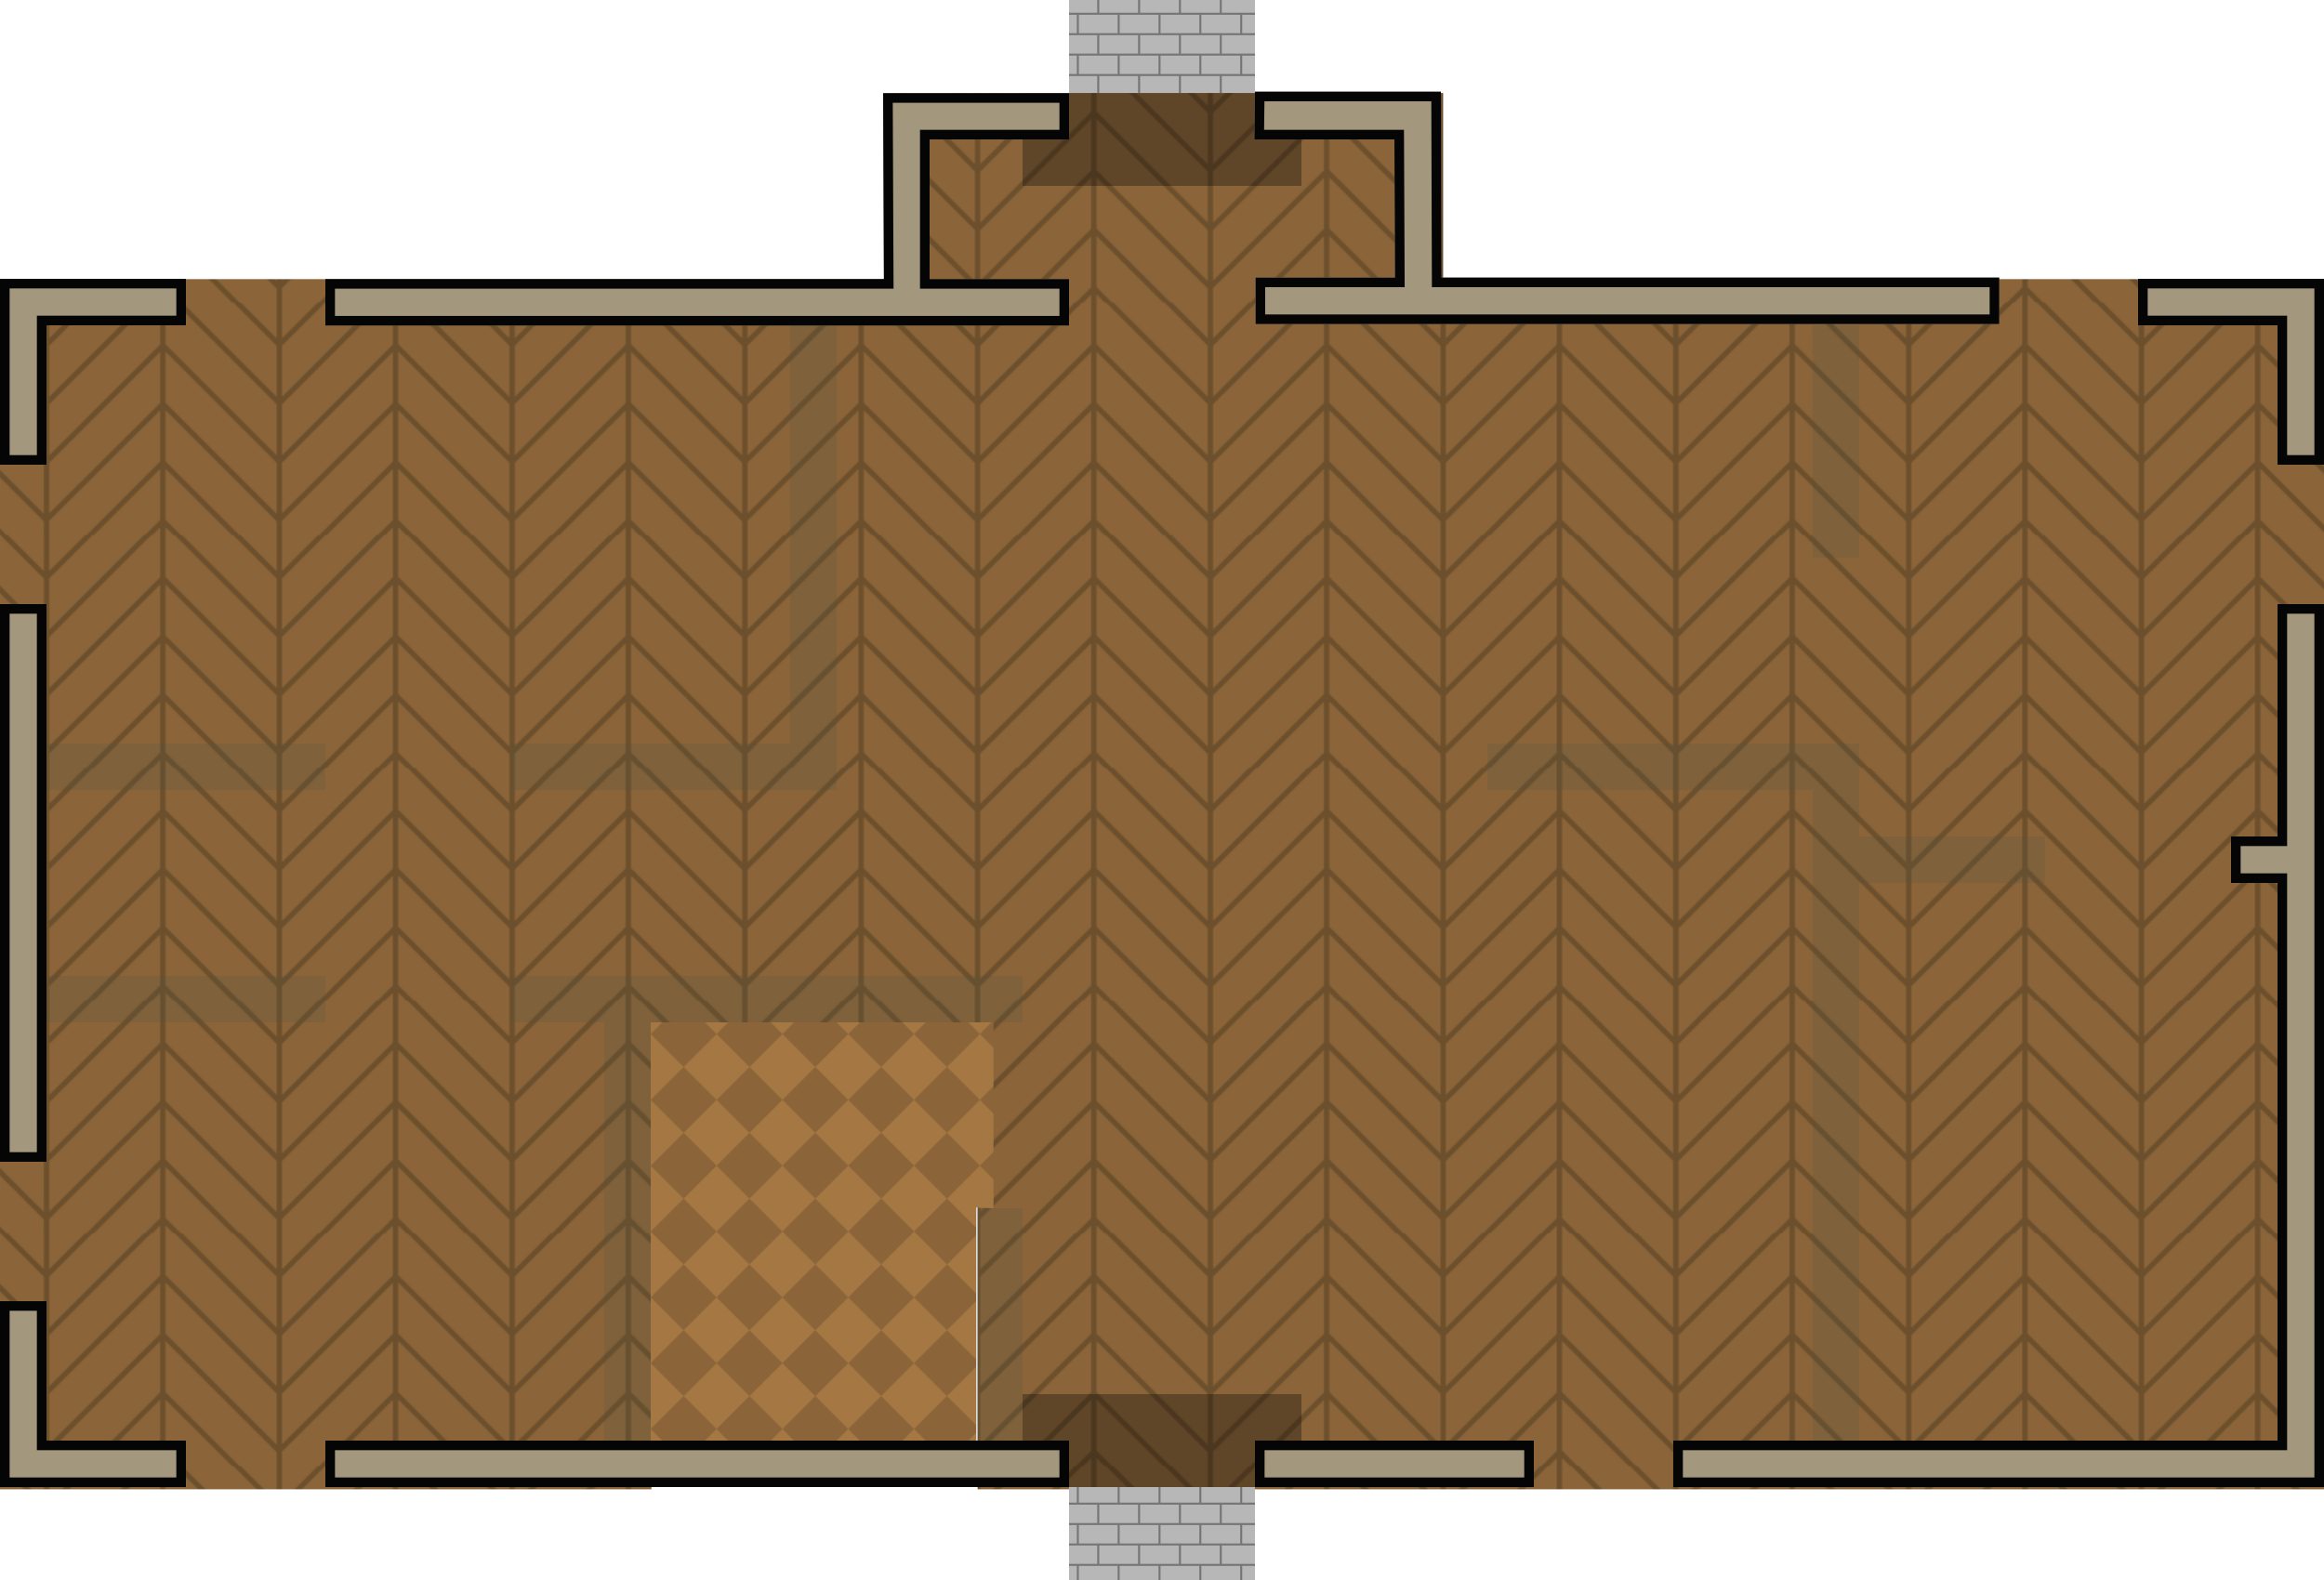 <svg xmlns="http://www.w3.org/2000/svg" xmlns:xlink="http://www.w3.org/1999/xlink" width="1600" height="1088" viewBox="0 0 423.333 287.867"><defs><pattern xlink:href="#a" id="e" patternTransform="translate(-288.006 480.007) scale(1)"/><pattern xlink:href="#b" id="q" patternTransform="rotate(-45 395.938 192.477) scale(.265)"/><pattern xlink:href="#c" id="f" patternTransform="matrix(0 .093 -.093 0 98.4 31.55)"/><pattern patternUnits="userSpaceOnUse" width="160" height="160" patternTransform="translate(142.971 268.336) scale(.265)" id="c"><path fill="none" stroke-width="3.78" d="M0 0h160v160H0z"/><path fill="none" stroke-width="3.78" d="M0 0h160v160H0z"/><path fill="none" stroke-width="3.78" d="M0 0h160v160H0z"/><path fill="#b7b7b7" stroke-width="18.898" stroke-miterlimit="10" d="M0 0h160v160H0z"/><path fill-opacity=".354" stroke-width="8.709" stroke-miterlimit="10" d="M36 0h4v160h-4zm40 0h4v160h-4zm40 0h4v160h-4z"/><path transform="rotate(90)" fill-opacity=".354" stroke-width="4.131" stroke-miterlimit="10" d="M36-76h4v36h-4zm120 40h4V0h-4zm-80-80h4v36h-4z"/><path fill-opacity=".354" stroke-width="8.709" stroke-miterlimit="10" d="M156 0h4v160h-4z"/><path transform="rotate(90)" fill-opacity=".354" stroke-width="4.131" stroke-miterlimit="10" d="M116-156h4v36h-4zm0 80h4v36h-4zm40-40h4v36h-4zM36-156h4v36h-4zM76-36h4V0h-4z"/></pattern><clipPath id="g"><path d="M-155.601 95.39h-33.867v33.866H-181v-25.4h25.4z" fill="#a3977d" stroke-width="3.175"/></clipPath><clipPath id="h"><path d="M-138.668 150.083h-8.466v101.6h8.466z" fill="#a3977d" stroke-width="2.898"/></clipPath><clipPath id="i"><path d="M-155.6 288.724v33.867h33.866v-8.467h-25.4v-25.4z" fill="#a3977d" stroke-width="3.175"/></clipPath><clipPath id="j"><path d="M301.6 323.838H183.065v-8.467h110.066v-101.6h-8.466v-8.466h8.466V162.97h8.467z" fill="#a3977d" stroke-width="3.175"/></clipPath><clipPath id="k"><path d="M259.266 82.35v8.466h25.4v25.4h8.466V82.35z" fill="#a3977d" stroke-width="3.175"/></clipPath><clipPath id="l"><path d="M-79.4 310.95v8.466H56.065v-8.466z" fill="#a3977d" stroke-width="5.94"/></clipPath><clipPath id="m"><path d="M98.399 327.883h50.8v-8.467H98.4z" fill="#a3977d" stroke-width="3.81"/></clipPath><clipPath id="n"><path d="M90.042 82.121v8.467h135.466V82.12h-101.6l-.109-33.867H89.932l-.109 8.696h25.51l.109 25.171z" fill="#a3977d" stroke-width="4.49"/></clipPath><clipPath id="o"><path d="M-87.868 82.396v8.466H47.6v-8.466H22.2V56.95h25.4v-8.42H13.732l.144 33.866z" fill="#a3977d" stroke-width="5.59"/></clipPath><pattern xlink:href="#d" id="p" patternTransform="matrix(0 .093 -.093 0 98.399 306.716)"/><pattern patternUnits="userSpaceOnUse" width="160" height="160" patternTransform="translate(142.971 268.336) scale(.265)" id="d"><path fill="none" stroke-width="3.78" d="M0 0h160v160H0z"/><path fill="none" stroke-width="3.78" d="M0 0h160v160H0z"/><path fill="none" stroke-width="3.78" d="M0 0h160v160H0z"/><path fill="#b7b7b7" stroke-width="18.898" stroke-miterlimit="10" d="M0 0h160v160H0z"/><path fill-opacity=".354" stroke-width="8.709" stroke-miterlimit="10" d="M36 0h4v160h-4zm40 0h4v160h-4zm40 0h4v160h-4z"/><path transform="rotate(90)" fill-opacity=".354" stroke-width="4.131" stroke-miterlimit="10" d="M36-76h4v36h-4zm120 40h4V0h-4zm-80-80h4v36h-4z"/><path fill-opacity=".354" stroke-width="8.709" stroke-miterlimit="10" d="M156 0h4v160h-4z"/><path transform="rotate(90)" fill-opacity=".354" stroke-width="4.131" stroke-miterlimit="10" d="M116-156h4v36h-4zm0 80h4v36h-4zm40-40h4v36h-4zM36-156h4v36h-4zM76-36h4V0h-4z"/></pattern><pattern patternUnits="userSpaceOnUse" width="64" height="64" patternTransform="translate(-20.134 336.35) scale(.265)" id="b"><path d="M0 0h64v64H0z" fill="#8b6539" stroke-width=".516"/><path fill="none" stroke-width="3.78" d="M0 0h64v64H0z"/><path fill="none" stroke-width="3.78" d="M0 0h64v64H0z"/><path fill="none" stroke-width="1.89" d="M0 0h64v64H0z"/><path d="M32 0h32v32H32zM0 32h32v32H0z" fill="#a47743" stroke-width=".258"/></pattern><pattern patternUnits="userSpaceOnUse" width="159.999" height="160" patternTransform="translate(-131.114 135.467) scale(.265)" id="a"><path fill="#8b6539" stroke-width="18.898" stroke-miterlimit="10" d="M0 0h159.999v160H0z"/><path d="M0 0v159.999h1.778v-9.881L78.133 74.12v35.22L27.473 160h5.029l45.631-45.632v35.197L67.7 160h5.028l5.406-5.406V160h3.556v-5.581L87.272 160H92.3l-9.786-9.786-.825-.825v-35.197L127.496 160h5.031l-50.013-50.012-.825-.824V73.965l76.533 76.531v9.503h1.777V0h-1.777v24.79L133.432 0h-5.03l29.82 29.82v35.197L93.206 0h-5.03l70.046 70.045v35.198L82.514 29.535l-.825-.825V0h-3.556v28.887L1.778 105.243V70.045L71.82 0h-5.028L1.778 65.017V29.82L31.598 0h-5.032L1.778 24.788V0zm81.689 33.738l76.533 76.532v35.198L82.514 69.76l-.825.825v-.004l.825-.82-.825-.825zm-3.556.177v35.189L1.778 145.102V110.27z" fill-opacity=".222" stroke-width="18.898" stroke-miterlimit="10"/></pattern></defs><path d="M608 16v128H0v832h447.778L448 656h224v320h928V144H992V16z" transform="translate(0 12.7) scale(.265)" fill="url(#e)"/><path d="M177.8 220.133v42.334h8.467v-42.334zM93.133 177.8v8.467h16.934v76.2h8.466v-76.2h67.734V177.8zm-33.866 0h-50.8v8.467h50.8zm0-42.333h-50.8v8.466h50.8zm211.666 8.466H330.2v118.534h8.467v-101.6h33.866V152.4h-33.866v-16.933h-67.734zm67.734-84.666h-8.525l.058 42.333h8.467zm-194.734 0v76.2h-50.8v8.466H152.4V59.267z" fill="#515347" fill-opacity=".196"/><path d="M56.066 40.016h33.866V56.95H56.066z" fill="url(#f)" transform="translate(138.668 -40.016)"/><path d="M-155.601 95.39h-33.867v33.866H-181v-25.4h25.4z" clip-path="url(#g)" transform="translate(189.468 -44.59)" fill="#a3977d" stroke="#050505" stroke-width="3.5"/><path d="M-138.668 150.083h-8.466v101.6h8.466z" clip-path="url(#h)" transform="translate(147.134 -40.016)" fill="#a3977d" stroke="#050505" stroke-width="3.5"/><path d="M-155.6 288.724v33.867h33.866v-8.467h-25.4v-25.4z" clip-path="url(#i)" transform="translate(155.601 -51.657)" fill="#a3977d" stroke="#050505" stroke-width="3.5"/><path d="M301.6 323.838H183.065v-8.467h110.066v-101.6h-8.466v-8.466h8.466V162.97h8.467z" clip-path="url(#j)" transform="translate(121.734 -52.905)" fill="#a3977d" stroke="#050505" stroke-width="3.5"/><path d="M259.266 82.35v8.466h25.4v25.4h8.466V82.35z" clip-path="url(#k)" transform="translate(130.201 -31.55)" fill="#a3977d" stroke="#050505" stroke-width="3.5"/><path fill-opacity=".305" d="M186.267 254h50.8v16.933h-50.8z"/><path d="M-79.4 310.95v8.466H56.065v-8.466z" clip-path="url(#l)" transform="translate(138.668 -48.483)" fill="#a3977d" stroke="#050505" stroke-width="3.5"/><path d="M98.399 327.883h50.8v-8.467H98.4z" clip-path="url(#m)" transform="translate(130.201 -56.95)" fill="#a3977d" stroke="#050505" stroke-width="3.5"/><path fill-opacity=".305" d="M186.267 16.934h50.8v16.933h-50.8z"/><path d="M90.042 82.121v8.467h135.466V82.12h-101.6l-.109-33.867H89.932l-.109 8.696h25.51l.109 25.171z" clip-path="url(#n)" transform="translate(138.668 -31.55)" fill="#a3977d" stroke="#050505" stroke-width="3.5"/><path d="M-87.868 82.396v8.466H47.6v-8.466H22.2V56.95h25.4v-8.42H13.732l.144 33.866z" clip-path="url(#o)" transform="translate(147.134 -31.55)" fill="#a3977d" stroke="#050505" stroke-width="3.5"/><path d="M56.066 310.95h33.866v16.933H56.066z" fill="url(#p)" transform="translate(138.668 -40.016)"/><path d="M-20.134 226.283h62.441v33.867l-3.175-.103v42.436h-59.266z" fill="url(#q)" transform="translate(138.668 -40.016)"/></svg>